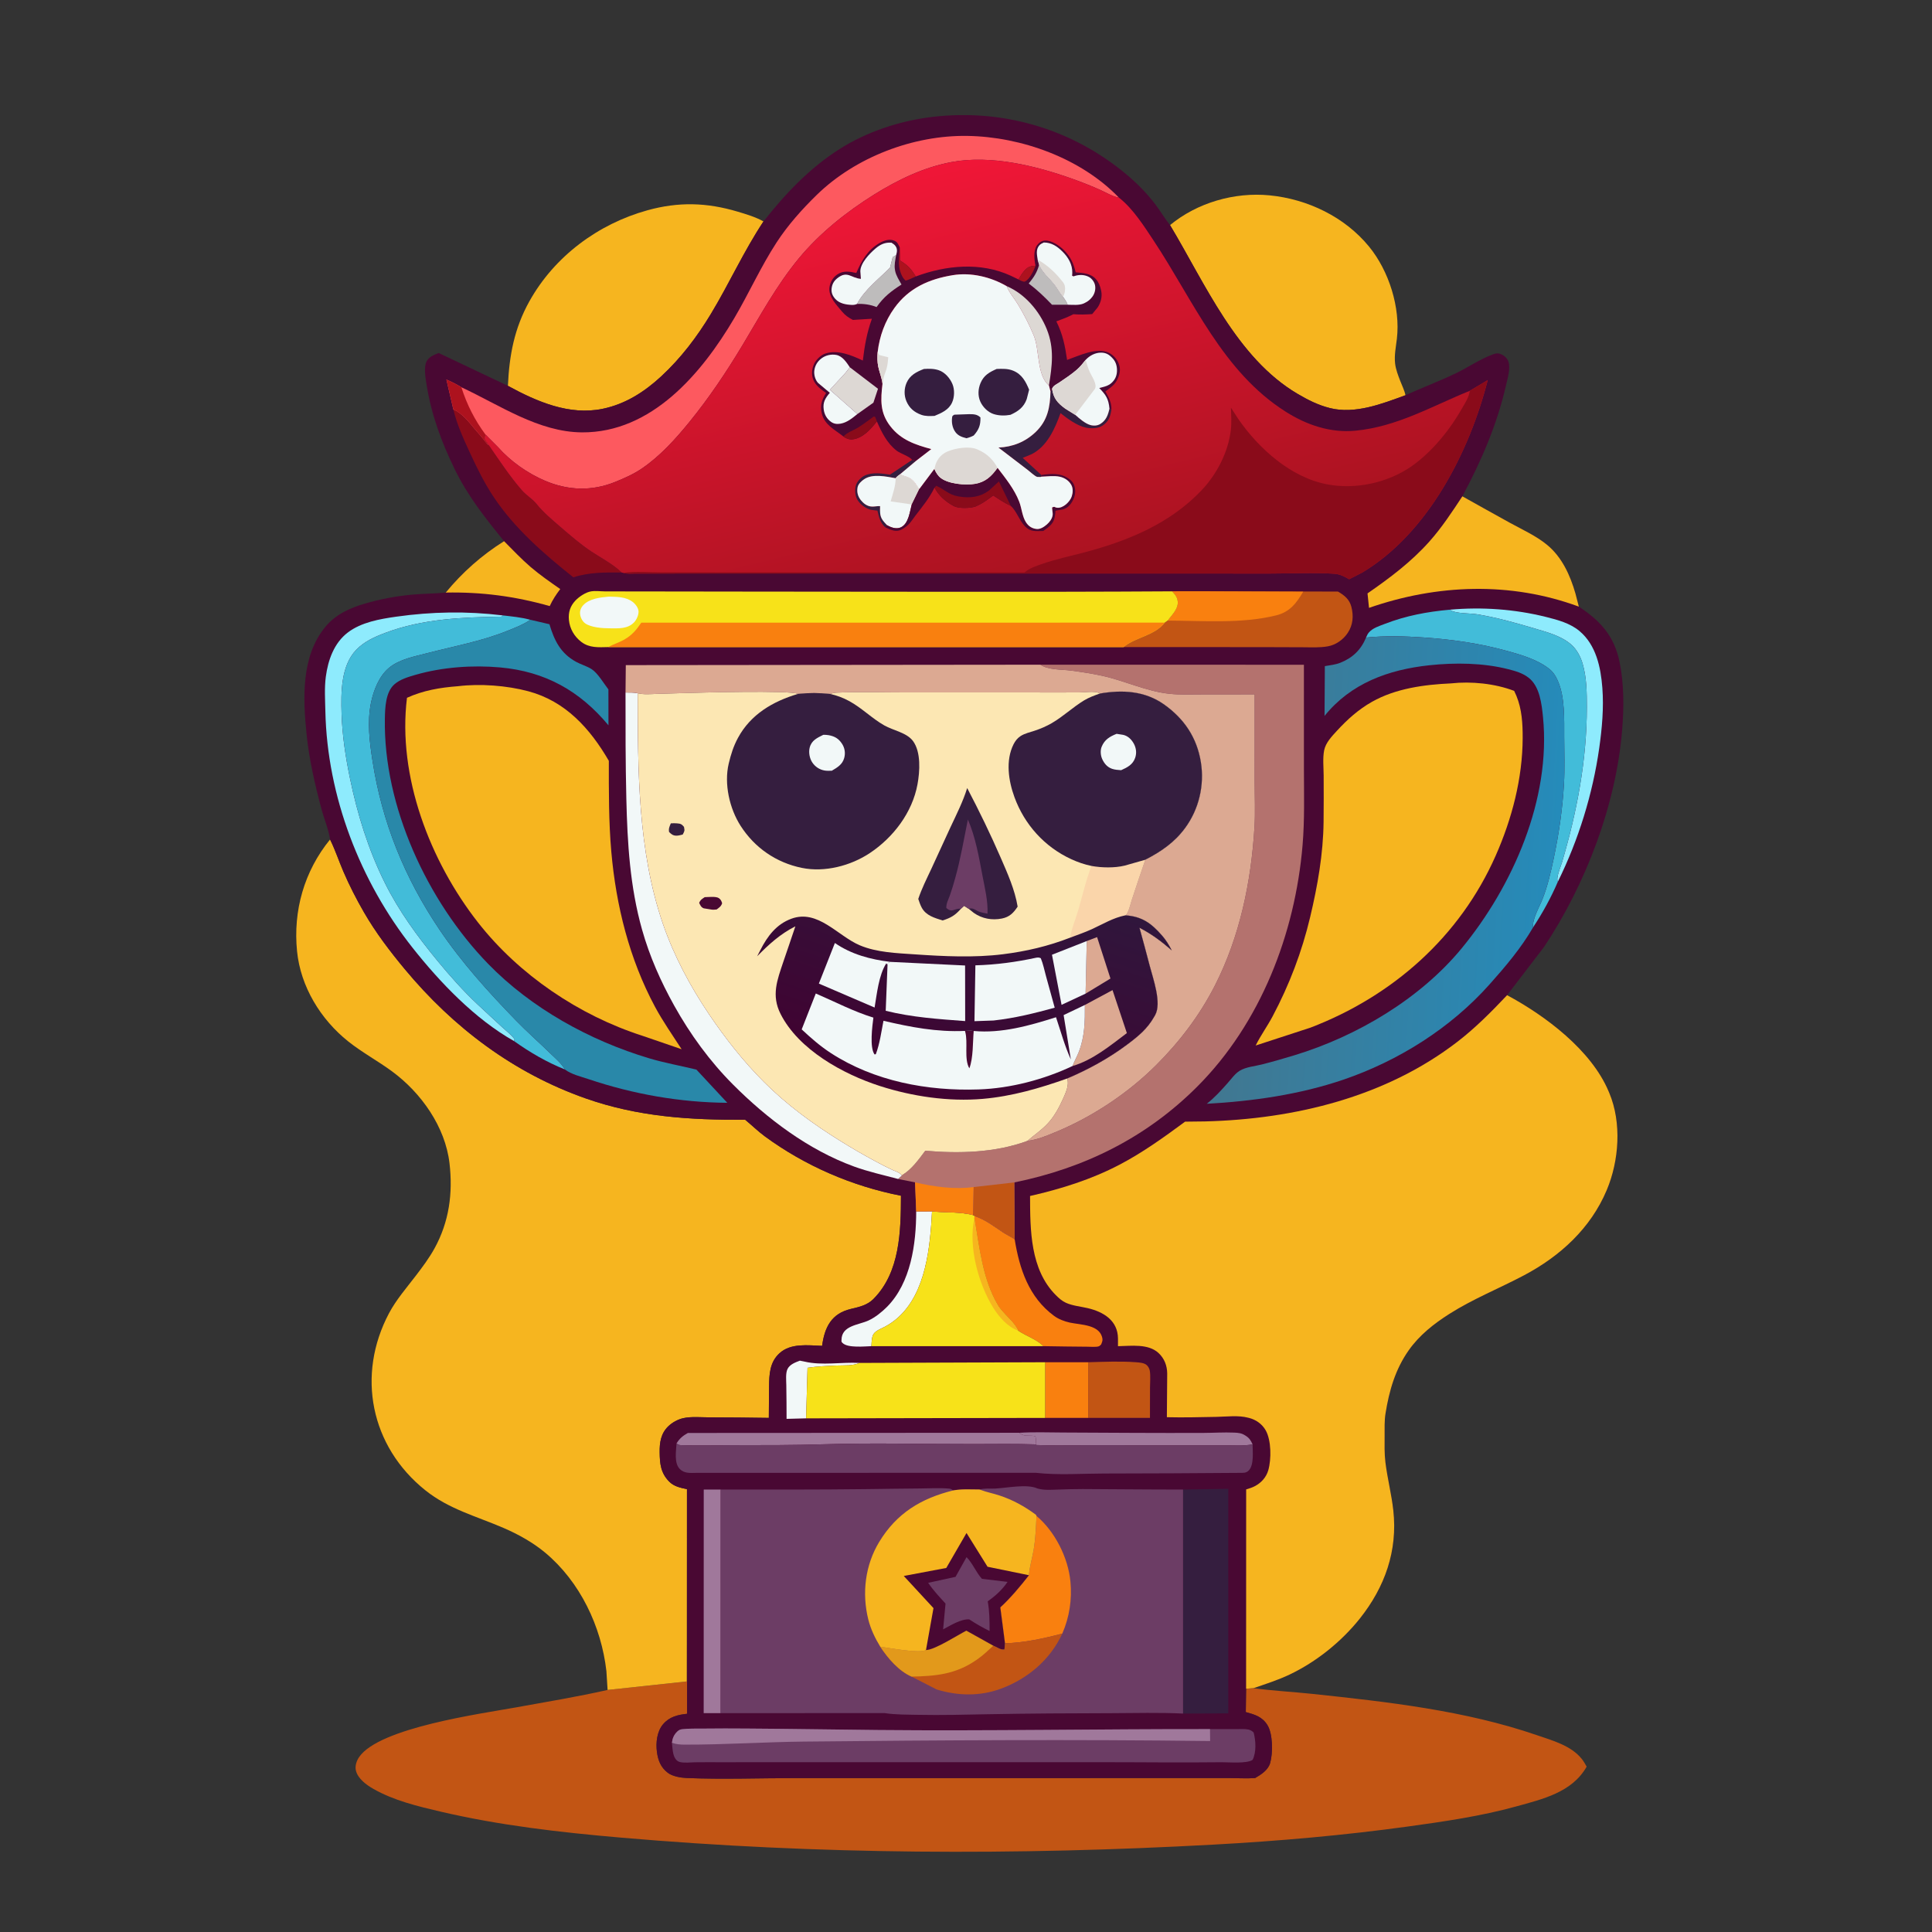 <svg width="1024" height="1024" viewBox="0 0 1024 1024" fill="none" xmlns="http://www.w3.org/2000/svg">
<rect x="0" y="0" width="1024" height="1024" fill="#333333" stroke="none"/>
<path d="M620.141 119.309C634.54 107.425 654.276 101.723 672.878 103.536C692.993 105.496 712.732 114.938 725.638 130.717C736.157 143.579 742.318 162.98 740.375 179.551C739.863 183.924 738.938 188.224 739.43 192.659C739.782 195.823 741.063 199.057 742.203 202.018C743.134 204.436 744.418 206.951 744.928 209.484C732.51 214.01 718.207 219.659 704.86 216.285C698.622 214.708 693.264 211.999 687.75 208.754C655.478 189.759 638.743 150.256 620.141 119.309Z" fill="#F6B51F"/>
<path d="M269.203 204.486C269.926 188.279 272.602 174.036 280.561 159.739C293.842 135.884 317 118.699 343.16 111.453C359.667 106.88 374.609 107.299 390.948 112.172C395.525 113.537 400.492 115.003 404.66 117.373C394.209 133.116 386.548 150.226 376.815 166.333C369.444 178.529 360.875 189.857 350.385 199.541C341.49 207.753 331.403 214.204 319.381 216.682C301.692 220.328 284.52 212.845 269.281 204.542L269.203 204.486Z" fill="#F6B51F"/>
<path d="M364.094 815.475L364.175 908.349C359.209 908.877 354.83 909.893 351.423 913.912C348.193 917.722 347.544 923.671 348.18 928.5C348.78 933.053 350.215 936.749 353.949 939.615C356.442 941.529 360.873 942.256 363.944 942.383C383.116 943.172 402.673 942.424 421.893 942.427C460.92 942.433 499.948 942.432 538.976 942.427C567.526 942.423 596.076 942.418 624.626 942.415C633.665 942.414 642.704 942.412 651.743 942.413C656.204 942.414 660.787 942.728 665.228 942.401C668.426 940.558 672.126 938.187 673.208 934.426C674.69 929.271 674.67 919.148 671.834 914.454C669.062 909.867 665.073 908.772 660.299 907.437L660.458 895.049L664.395 894.773C674.699 896.177 685.156 896.691 695.506 897.789C735.363 902.015 776.428 906.574 814.506 919.65C822.765 922.486 832.692 925.144 838.391 932.286C839.387 933.534 840.177 934.972 840.962 936.357C833.258 949.997 817.65 953.569 803.51 957.475C785.017 962.583 765.488 965.438 746.5 968.054C712.207 972.779 677.891 975.784 643.335 977.678C538.354 983.43 433.684 983.036 328.889 973.959C296.935 971.191 264.878 967.523 233.606 960.22C221.521 957.398 208.654 954.317 197.798 948.086C194.149 945.992 189.767 942.803 188.657 938.516C188.032 936.1 188.961 933.311 190.317 931.317C200.968 915.659 255.221 908.266 273.561 904.942C289.728 902.011 306.007 899.326 322.033 895.705L363.973 891.203L364.094 815.475Z" fill="#C25514"/>
<path d="M174.934 444.943L175.174 445.428C177.756 450.742 179.659 456.487 181.998 461.931C185.176 469.329 188.945 476.673 192.975 483.641C199.156 494.332 206.627 504.146 214.503 513.631C240.278 544.668 272.317 568.807 310.575 582.231C338.316 591.965 365.778 593.66 394.95 593.489C398.433 596.35 401.749 599.623 405.367 602.28C426.636 617.902 451.651 628.711 477.531 633.763C477.455 652.5 477.106 674.267 462.917 688.511C459.631 691.81 455.361 692.728 451.01 693.752C440.608 696.198 437.043 703.529 435.735 713.33C428.214 713.061 419.093 711.752 413.086 717.296C407.956 722.029 407.706 728.41 407.614 734.897L407.495 751.514C397.062 751.373 386.628 751.231 376.195 751.232C371.756 751.233 366.312 750.688 362.035 751.678C359.203 752.334 356.268 753.97 354.186 755.981C350.278 759.754 349.557 764.59 349.63 769.778C349.716 775.846 350.193 780.739 354.689 785.291C357.247 787.88 360.678 788.558 364.103 789.3L364.094 815.475L363.973 891.203L322.033 895.705L321.408 885.743C318.71 862.029 307.439 838.357 288.95 822.94C282.414 817.49 274.613 813.175 266.815 809.813C252.439 803.614 238.009 799.92 225.495 789.929C196.352 766.662 188.817 728.77 206.202 696.014C209.997 688.862 215.522 682.535 220.416 676.124C223.955 671.49 227.498 666.775 230.312 661.653C238.07 647.534 240.093 632.458 238.246 616.551C236.002 597.216 223.249 579.23 207.814 567.864C200.229 562.278 191.871 557.804 184.497 551.917C169.911 540.27 159.315 522.905 157.445 504.199C155.298 482.72 161.192 461.811 174.934 444.943Z" fill="#F6B51F"/>
<path d="M404.66 117.373C416.222 102.694 429.049 89.142 444.907 79.04C459.502 69.743 477.308 63.914 494.471 61.928C530.671 57.738 566.073 67.704 594.58 90.432C601.11 95.638 607.328 101.664 612.366 108.333C615.072 111.916 617.329 115.803 620.141 119.309C638.743 150.256 655.478 189.759 687.75 208.754C693.264 211.999 698.622 214.708 704.86 216.285C718.207 219.659 732.51 214.01 744.928 209.484C753.744 205.464 762.832 202.077 771.564 197.879C778.227 194.677 784.512 190.28 791.466 187.762C792.851 187.261 793.901 187.075 795.32 187.626C797.181 188.349 798.887 189.823 799.528 191.75C800.703 195.287 798.971 200.904 798.149 204.5C793.439 225.108 785.193 244.08 775.289 262.684L775.083 263.058C783.586 267.761 792.017 272.59 800.549 277.238C807.046 280.778 814.186 284.034 819.923 288.728C827.866 295.228 832.214 304.85 835.002 314.5L836.817 321.526C848.252 329.034 855.592 337.126 858.404 350.868C860.78 362.48 860.737 374.724 859.806 386.484C856.647 426.391 840.511 468.69 818.352 501.936L798.791 527.466C819.169 538.396 843.457 556.636 852.621 578.5L852.974 579.327C859.595 595.134 858.159 615.196 851.611 630.768C843.074 651.07 826.906 665.827 807.688 675.988C794.629 682.893 780.742 688.432 768.25 696.368C760.015 701.599 752.338 707.617 746.669 715.663C739.515 725.818 736.294 737.105 734.346 749.224C733.727 753.08 733.894 757.195 733.878 761.099C733.86 765.751 733.73 770.433 734.301 775.057C735.354 783.59 737.535 791.977 738.481 800.5C740.861 821.928 734.043 841.166 720.728 857.884C710.94 870.173 697.645 880.833 683.487 887.568C677.342 890.491 670.815 892.55 664.395 894.773L660.458 895.049L660.299 907.437C665.073 908.772 669.062 909.867 671.834 914.454C674.67 919.148 674.69 929.271 673.208 934.426C672.126 938.187 668.426 940.558 665.228 942.401C660.787 942.728 656.204 942.414 651.743 942.413C642.704 942.412 633.665 942.414 624.626 942.415C596.076 942.418 567.526 942.423 538.976 942.427C499.948 942.432 460.92 942.433 421.893 942.427C402.673 942.424 383.116 943.172 363.944 942.383C360.873 942.256 356.442 941.529 353.949 939.615C350.215 936.749 348.78 933.053 348.18 928.5C347.544 923.671 348.193 917.722 351.423 913.912C354.83 909.893 359.209 908.877 364.175 908.349L364.094 815.475L364.103 789.3C360.678 788.558 357.247 787.88 354.689 785.291C350.193 780.739 349.716 775.846 349.63 769.778C349.557 764.59 350.278 759.754 354.186 755.981C356.268 753.97 359.203 752.334 362.035 751.678C366.312 750.688 371.756 751.233 376.195 751.232C386.628 751.231 397.062 751.373 407.495 751.514L407.614 734.897C407.706 728.41 407.956 722.029 413.086 717.296C419.093 711.752 428.214 713.061 435.735 713.33C437.043 703.529 440.608 696.198 451.01 693.752C455.361 692.728 459.631 691.81 462.917 688.511C477.106 674.267 477.455 652.5 477.531 633.763C451.651 628.711 426.636 617.902 405.367 602.28C401.749 599.623 398.433 596.35 394.95 593.489C365.778 593.66 338.316 591.965 310.575 582.231C272.317 568.807 240.278 544.668 214.503 513.631C206.627 504.146 199.156 494.332 192.975 483.641C188.945 476.673 185.176 469.329 181.998 461.931C179.659 456.487 177.756 450.742 175.174 445.428L174.934 444.943C174.231 439.753 171.8 434.08 170.429 428.951C166.944 415.919 163.86 402.615 162.495 389.176C160.568 370.207 159.522 347.808 172.475 332.211C177.95 325.618 185.362 322.269 193.434 319.906C201.329 317.595 209.549 316.033 217.735 315.237C223.885 314.639 230.081 314.668 236.242 314.079C245.052 303.379 255.402 294.194 267.165 286.839C257.161 274.539 247.918 262.914 240.929 248.536C233.908 234.093 228.607 219.755 226.083 203.822C225.559 200.515 224.605 195.149 225.891 192C227.055 189.151 229.888 188.18 232.504 187.092L269.203 204.486L269.281 204.542C284.52 212.845 301.692 220.328 319.381 216.682C331.403 214.204 341.49 207.753 350.385 199.541C360.875 189.857 369.444 178.529 376.815 166.333C386.548 150.226 394.209 133.116 404.66 117.373Z" fill="#490833"/>
<path d="M423.954 721.18L426.45 721.68C435.778 723.884 446.014 721.837 455.553 722.381C451.93 723.993 447.65 723.605 443.75 723.756C438.515 723.958 433.187 724.182 428.006 724.965L427.256 751.752L416.899 752.025C416.908 746.061 416.839 740.107 416.758 734.144C416.725 731.695 416.318 727.782 417.4 725.598C418.616 723.143 421.568 722.082 423.954 721.18Z" fill="#F2F8F8"/>
<path d="M553.995 722.009H576.968L576.958 751.498L553.985 751.52L553.995 722.009Z" fill="#F9800F"/>
<path d="M485.605 642.08L493.997 642.033C492.992 660.78 490.892 685.035 475.855 698.438C473.835 700.238 471.512 701.855 469.127 703.129C467.239 704.137 464.272 705.179 463.056 707C462.055 708.499 462.024 710.865 461.911 712.606L461.867 713.494C458.278 713.584 449.436 714.571 446.616 711.852C445.85 711.112 446.004 711.131 446.017 710.141C446.116 702.536 455.006 702.314 460.25 699.925C463.775 698.319 467.41 695.409 470.134 692.659C482.815 679.859 485.581 659.227 485.605 642.08Z" fill="#F2F8F8"/>
<path d="M540.246 759.407C547.929 758.945 555.698 759.227 563.397 759.265C575.923 759.327 588.448 759.396 600.973 759.451C613.166 759.504 625.357 759.517 637.55 759.478C643.07 759.46 648.688 759.079 654.194 759.318C656.321 759.41 658.037 759.568 659.875 760.75L660.512 761.155C662.325 762.365 663.005 763.609 663.887 765.528C659.336 766.463 654.147 766.027 649.5 766.036C640.907 766.053 632.313 766.04 623.72 766.038C607.571 766.033 591.422 766.022 575.274 766.006C566.665 765.998 557.925 766.264 549.329 765.896L549.205 765.555C549.002 764.499 549.163 762.039 548.755 761.25C548.734 761.208 547.908 761.063 547.75 761.044C544.694 760.689 542.653 761.548 540.246 759.407Z" fill="#A0789B"/>
<path d="M576.968 722.009C585.277 721.788 593.688 721.39 601.985 722.007C603.796 722.141 606.502 722.27 607.882 723.622C608.659 724.384 609.267 725.496 609.43 726.579C609.855 729.387 609.542 732.694 609.529 735.547C609.505 740.867 609.512 746.187 609.504 751.507L576.958 751.498L576.968 722.009Z" fill="#C25514"/>
<path d="M267.165 286.839C271.749 291.43 276.281 296.265 281.203 300.485C286.171 304.745 291.577 308.48 296.942 312.213C294.748 315.107 292.883 317.934 291.36 321.242C273.016 316.023 255.279 313.706 236.242 314.079C245.052 303.379 255.402 294.194 267.165 286.839Z" fill="#F6B51F"/>
<path d="M372.998 789.497L382.002 789.493L381.982 908.003L372.966 908.013L372.998 789.497Z" fill="#A0789B"/>
<path d="M364.587 759.502L540.246 759.407C542.653 761.548 544.694 760.689 547.75 761.044C547.908 761.063 548.734 761.208 548.755 761.25C549.163 762.039 549.002 764.499 549.205 765.555C538.154 765.187 527.275 765.356 516.25 765.385C489.844 765.454 463.421 764.66 437 765.487C420.924 765.991 404.909 765.965 388.818 765.973C379.516 765.978 370.102 766.298 360.808 765.953C359.813 765.917 359.359 765.624 358.569 765.069C360.164 762.407 361.9 761.017 364.587 759.502Z" fill="#A0789B"/>
<path d="M768.406 323.152C785.441 321.616 802.865 322.863 819.466 327.007C825.611 328.541 832.196 330.31 837.158 334.465C845.957 341.833 848.443 353.653 849.28 364.57C850.093 375.162 849.112 386.018 847.622 396.507C844.165 420.849 836.62 445.256 825.711 467.292C824.565 465.372 827.183 459.438 827.849 457.204C835.798 430.528 841.07 402.716 841.06 374.832C841.057 367.146 840.999 359.159 838.813 351.721C837.695 347.917 835.614 344 832.537 341.424C827.046 336.826 819.703 334.993 813 332.996C803.016 330.022 793.06 327.23 782.75 325.563C779.276 325.002 771.848 325.256 768.982 323.526L768.406 323.152Z" fill="#8EEBFD"/>
<path d="M240.284 217.014C245.057 219.031 248.758 223.949 252.017 227.848C253.787 229.966 255.742 232.031 257.355 234.262C257.931 235.058 258.39 235.505 259.168 236.084C264.632 244.026 270.292 252.579 276.618 259.857C278.932 262.52 282.27 264.453 284.351 267.066C287.921 271.548 292.661 275.5 296.988 279.229C302.288 283.798 307.579 288.415 313.414 292.298C318.659 295.788 324.992 299.021 329.481 303.432C320.636 303.397 312.407 303.241 303.888 305.995C288.344 293.612 272.882 280.212 261.75 263.563C256.827 256.2 252.858 248.152 249.142 240.128C245.673 232.635 242.209 225.076 240.284 217.014Z" fill="#8A0B1A"/>
<path d="M516.57 644.483C522.534 646.635 526.454 649.731 531.583 653.153C533.578 654.483 535.841 655.486 537.793 656.83C540.357 672.625 545.309 687.577 558.708 697.464C561.032 699.179 564.194 700.376 567 700.994C572.721 702.253 583.239 701.943 584.32 709.652C584.465 710.681 584 711.643 583.639 712.574C583.26 712.89 582.947 713.311 582.5 713.521C581.299 714.088 577.694 713.785 576.274 713.784C568.526 713.776 560.79 713.577 553.045 713.486C549.325 709.782 543.951 708.158 539.634 705.266C537.499 700.304 531.653 696.525 528.75 691.581C520.68 677.841 519.06 661.14 516.442 645.738L516.57 644.483Z" fill="#F9800F"/>
<path d="M272.463 551.794C251.817 540.193 233.207 520.728 218.608 502.258C190.843 467.134 173.407 421.975 172.451 376.984C172.325 371.06 171.899 364.531 172.693 358.653C173.882 349.837 177.028 340.806 184.364 335.224C191.497 329.797 201.359 328.074 210 326.854C228.864 324.192 247.418 323.856 266.349 326.158L266 326.833C245.129 327.167 224.19 327.946 204.403 335.352C198.685 337.492 193.093 339.946 188.799 344.422C180.621 352.947 180.711 367.156 181.043 378.258C181.385 389.692 183.172 401.31 185.485 412.5C189.444 431.646 195.185 450.205 203.893 467.766C211.372 482.848 221.161 496.222 231.816 509.18C238.436 517.232 245.433 525.129 253.042 532.273C257.454 536.416 261.928 540.523 266.381 544.623C268.539 546.61 271.06 548.436 272.75 550.847L272.463 551.794Z" fill="#8EEBFD"/>
<path d="M724.042 337.921C724.436 336.957 724.857 336.01 725.543 335.213C727.586 332.842 731.051 331.801 733.887 330.705C745.236 326.32 756.333 324.25 768.406 323.152L768.982 323.526C771.848 325.256 779.276 325.002 782.75 325.563C793.06 327.23 803.016 330.022 813 332.996C819.703 334.993 827.046 336.826 832.537 341.424C835.614 344 837.695 347.917 838.813 351.721C840.999 359.159 841.057 367.146 841.06 374.832C841.07 402.716 835.798 430.528 827.849 457.204C827.183 459.438 824.565 465.372 825.711 467.292C822 475.902 817.752 483.641 812.599 491.471C811.999 487.353 815.895 480.723 817.474 476.753C820.273 469.716 821.931 462.383 823.498 455C826.241 442.072 828.195 428.54 828.945 415.345C829.41 407.164 829.093 398.771 829.071 390.569C829.046 381.431 829.488 369.577 825.774 361.073L825.517 360.5C824.518 358.232 823.191 356.18 821.235 354.611C815.109 349.695 806.763 347.233 799.303 345.149C784.607 341.044 769.695 338.891 754.5 337.867C744.269 337.177 734.271 336.891 724.042 337.921Z" fill="#42BCD9"/>
<path d="M627.032 789.493L651.017 789.098L651.026 908.125L627.039 908.229L627.032 789.493Z" fill="#351E3F"/>
<path d="M637.802 313.398L709.13 313.537C712.579 315.516 715.274 317.684 716.286 321.719C717.488 326.508 717.123 331.212 714.363 335.408C712.003 338.995 708.057 341.808 703.805 342.57C699.52 343.337 695.091 343.085 690.753 343.066C684.212 343.038 677.67 342.998 671.129 342.999C645.925 343.002 620.718 342.936 595.516 342.977C602.046 337.6 611.976 337.012 617.358 330.012L618.894 328.922C620.861 326.322 624.103 323.205 624.25 319.769C624.372 316.929 623.086 315.403 621.266 313.414L637.802 313.398Z" fill="#C25514"/>
<path d="M621.266 313.414L637.802 313.398L690.729 313.596C687.072 319.772 683.612 324.388 676.34 326.175C658.051 330.67 637.637 329.001 618.894 328.922C620.861 326.322 624.103 323.205 624.25 319.769C624.372 316.929 623.086 315.403 621.266 313.414Z" fill="#F9800F"/>
<path d="M493.997 642.033C501.123 642.828 508.746 642.185 515.675 643.991L516.57 644.483L516.442 645.738C519.06 661.14 520.68 677.841 528.75 691.581C531.653 696.525 537.499 700.304 539.634 705.266C543.951 708.158 549.325 709.782 553.045 713.486L461.867 713.494L461.911 712.606C462.024 710.865 462.055 708.499 463.056 707C464.272 705.179 467.239 704.137 469.127 703.129C471.512 701.855 473.835 700.238 475.855 698.438C490.892 685.035 492.992 660.78 493.997 642.033Z" fill="#F7E219"/>
<path d="M516.442 645.738C519.06 661.14 520.68 677.841 528.75 691.581C531.653 696.525 537.499 700.304 539.634 705.266C534.049 703.295 529.524 698.079 526.463 693.165C518.558 680.472 513.101 660.528 516.442 645.738Z" fill="#F6B51F"/>
<path d="M775.083 263.058C783.586 267.761 792.017 272.59 800.549 277.238C807.046 280.778 814.186 284.034 819.923 288.728C827.866 295.228 832.214 304.85 835.002 314.5L836.817 321.526C800.665 308.172 761.739 309.612 725.61 322.184L724.813 314.517C736.656 306.308 747.922 297.877 757.563 287.064C764.168 279.656 769.633 271.325 775.083 263.058Z" fill="#F6B51F"/>
<path d="M331.537 367.057C333.701 367.08 335.889 366.996 338.018 367.424C338.092 408.291 337.929 450.635 351.388 489.735C357.211 506.652 365.86 522.847 375.846 537.645C384.469 550.423 394.07 562.623 404.978 573.532C417.05 585.605 430.769 595.618 445.231 604.624C451.251 608.373 457.415 611.969 463.661 615.326C466.794 617.011 469.926 618.67 473.171 620.13C474.549 620.751 476.878 621.469 477.779 622.712C477.879 622.851 477.937 623.016 478.015 623.168L476.071 624.891C468.224 622.788 460.358 621.086 452.706 618.301C428.473 609.479 406.631 592.977 388.558 574.875C376.24 562.537 365.8 548.192 357.325 532.969C350.184 520.142 344.293 506.891 340.305 492.736C333.872 469.905 332.528 446.803 331.969 423.25C331.524 404.51 331.521 385.804 331.537 367.057Z" fill="#F2F8F8"/>
<path d="M455.553 722.381L553.995 722.009L553.985 751.52L427.256 751.752L428.006 724.965C433.187 724.182 438.515 723.958 443.75 723.756C447.65 723.605 451.93 723.993 455.553 722.381Z" fill="#F7E219"/>
<path d="M266.349 326.158C271.266 326.735 276.309 327.179 281.093 328.498L280.695 328.77C277.168 331.129 272.715 332.835 268.764 334.423C255.174 339.887 240.816 342.473 226.683 346.13C219.915 347.881 211.753 349.347 206.25 353.912C200.885 358.363 197.952 365.948 196.599 372.649C194.559 382.755 195.877 393.145 197.436 403.224C202.498 435.922 214.416 465.193 232.865 492.615C244.611 510.073 258.927 525.89 273.558 540.953C279.343 546.909 285.585 552.39 291.529 558.18C294.198 560.78 297.589 563.578 299.409 566.833C289.851 563.028 280.815 557.759 272.463 551.794L272.75 550.847C271.06 548.436 268.539 546.61 266.381 544.623C261.928 540.523 257.454 536.416 253.042 532.273C245.433 525.129 238.436 517.232 231.816 509.18C221.161 496.222 211.372 482.848 203.893 467.766C195.185 450.205 189.444 431.646 185.485 412.5C183.172 401.31 181.385 389.692 181.043 378.258C180.711 367.156 180.621 352.947 188.799 344.422C193.093 339.946 198.685 337.492 204.403 335.352C224.19 327.946 245.129 327.167 266 326.833L266.349 326.158Z" fill="#42BCD9"/>
<path d="M358.569 765.069C359.359 765.624 359.813 765.917 360.808 765.953C370.102 766.298 379.516 765.978 388.818 765.973C404.909 765.965 420.924 765.991 437 765.487C463.421 764.66 489.844 765.454 516.25 765.385C527.275 765.356 538.154 765.187 549.205 765.555L549.329 765.896C557.925 766.264 566.665 765.998 575.274 766.006C591.422 766.022 607.571 766.033 623.72 766.038C632.313 766.04 640.907 766.053 649.5 766.036C654.147 766.027 659.336 766.463 663.887 765.528C663.94 769.4 664.706 776.356 661.928 779.318C660.493 780.848 659.002 780.632 657 780.648C633.119 780.847 609.206 780.961 585.322 780.992C573.426 781.007 560.773 781.952 548.971 780.614L369.25 780.645C365.901 780.669 362.691 781.131 360.193 778.473C357.231 775.322 358.353 769.002 358.569 765.069Z" fill="#6C3D65"/>
<path d="M356.14 923.692C356.42 921.358 357.187 919.49 358.906 917.819C359.697 917.05 360.396 916.669 361.5 916.532C365.169 916.079 369.094 916.246 372.79 916.191C380.453 916.077 388.115 916.123 395.778 916.167C418.949 916.302 442.109 916.726 465.275 916.945C523.949 917.5 582.652 916.395 641.332 916.475C645.891 916.461 650.45 916.454 655.009 916.479C657.081 916.491 659.617 916.257 661.63 916.685C662.746 916.922 663.635 917.468 664.453 918.25C665.605 922.651 665.966 928.573 663.922 932.75C660.856 934.894 651.129 933.971 647.297 934.018C625.751 934.277 604.214 933.98 582.668 933.994C533.759 934.024 484.852 934.002 435.942 934.001C417.523 934.001 399.104 933.997 380.685 934.012C376.526 934.015 372.361 933.98 368.203 934.044C365.757 934.082 363.034 934.465 360.626 933.972C359.493 933.74 358.706 933.193 358.026 932.25C356.485 930.111 356.402 926.235 356.14 923.692Z" fill="#6C3D65"/>
<path d="M356.14 923.692C356.42 921.358 357.187 919.49 358.906 917.819C359.697 917.05 360.396 916.669 361.5 916.532C365.169 916.079 369.094 916.246 372.79 916.191C380.453 916.077 388.115 916.123 395.778 916.167C418.949 916.302 442.109 916.726 465.275 916.945C523.949 917.5 582.652 916.395 641.332 916.475L641.391 922.786C569.729 921.897 497.914 922.336 426.25 923.075C405.173 923.293 384.108 924.746 363.017 924.689C360.559 924.683 358.466 924.562 356.14 923.692Z" fill="#A0789B"/>
<path d="M281.093 328.498L291.211 330.855C293.815 339.504 297.069 346.228 305.297 350.758C307.955 352.222 311.051 353.042 313.599 354.68C316.823 356.753 320.048 362.265 322.471 365.42L322.499 384.43C307.261 366.124 288.931 355.899 265.1 353.751C250.428 352.428 234.457 353.578 220.293 357.657C216.446 358.765 212.001 360.053 208.974 362.763C204.348 366.903 204.09 375.143 203.988 380.963C203.176 427.407 226.554 477.717 258.627 510.768C281.581 534.421 312.682 551.553 344.103 560.934C352.357 563.398 360.767 564.867 369.112 566.908L385.48 584.509C360.428 584.308 335.712 579.955 312 571.991C308.104 570.683 302.641 569.383 299.409 566.833C297.589 563.578 294.198 560.78 291.529 558.18C285.585 552.39 279.343 546.909 273.558 540.953C258.927 525.89 244.611 510.073 232.865 492.615C214.416 465.193 202.498 435.922 197.436 403.224C195.877 393.145 194.559 382.755 196.599 372.649C197.952 365.948 200.885 358.363 206.25 353.912C211.753 349.347 219.915 347.881 226.683 346.13C240.816 342.473 255.174 339.887 268.764 334.423C272.715 332.835 277.168 331.129 280.695 328.77L281.093 328.498Z" fill="#2988A9"/>
<path d="M244.529 205.249C264.828 214.673 285.359 229.02 308.463 229.165C345.394 229.395 371.931 197.911 389.151 168.695C396.957 155.453 403.271 141.284 411.671 128.402C417.632 119.261 425.146 110.853 432.955 103.25C453.506 83.24 484.148 71.586 512.75 72.035C541.34 72.485 572.941 83.846 593.049 104.744L592.494 104.634C589.105 103.896 586.354 102.095 583.231 100.7C578.39 98.538 573.454 96.581 568.461 94.801C548.896 87.829 525.147 82.018 504.377 85.89C489.728 88.621 476.074 95.18 463.5 103.008C448.795 112.164 434.427 123.571 423.383 136.956C411.538 151.31 402.982 167.235 393.448 183.096C384.951 197.232 375.799 210.875 365.384 223.675C358.042 232.698 349.789 241.827 340.096 248.391C335.764 251.325 330.968 253.438 326.142 255.399C313.672 260.468 301.053 260.018 288.74 254.75C279.577 250.83 270.557 244.479 263.954 237L257.336 230.354L256.965 232.75C257.767 233.839 258.518 234.893 259.168 236.084C258.39 235.505 257.931 235.058 257.355 234.262C255.742 232.031 253.787 229.966 252.017 227.848C248.758 223.949 245.057 219.031 240.284 217.014L236.608 201.174C239.371 202.382 241.968 203.643 244.529 205.249Z" fill="#FD595F"/>
<path d="M236.608 201.174C239.371 202.382 241.968 203.643 244.529 205.249C247.507 214.526 251.545 222.511 257.336 230.354L256.965 232.75C257.767 233.839 258.518 234.893 259.168 236.084C258.39 235.505 257.931 235.058 257.355 234.262C255.742 232.031 253.787 229.966 252.017 227.848C248.758 223.949 245.057 219.031 240.284 217.014L236.608 201.174Z" fill="#AD121E"/>
<path d="M724.042 337.921C734.271 336.891 744.269 337.177 754.5 337.867C769.695 338.891 784.607 341.044 799.303 345.149C806.763 347.233 815.109 349.695 821.235 354.611C823.191 356.18 824.518 358.232 825.517 360.5L825.774 361.073C829.488 369.577 829.046 381.431 829.071 390.569C829.093 398.771 829.41 407.164 828.945 415.345C828.195 428.54 826.241 442.072 823.498 455C821.931 462.383 820.273 469.716 817.474 476.753C815.895 480.723 811.999 487.353 812.599 491.471C806.258 502.479 797.807 512.42 789.36 521.888C768.819 544.915 741.255 562.253 712.158 572.197C688.879 580.152 664.055 583.671 639.582 585.033C643.741 581.823 647.217 577.942 650.689 574.028C652.564 571.914 654.617 569.019 657.036 567.538C660.419 565.467 665.091 565.131 668.9 564.162C674.695 562.688 680.446 561.023 686.166 559.283C719.137 549.252 752.696 529.4 774.75 502.59C801.884 469.604 822.107 423.507 817.826 380.109C817.147 373.228 816.115 363.765 810.195 359.207C806.925 356.689 803.28 355.682 799.379 354.688C786.055 351.293 771.106 351.144 757.5 352.61C735.882 354.938 716.003 362.128 702.034 379.456L702.191 353.061C704.87 352.611 707.799 352.293 710.333 351.298C716.929 348.707 721.37 344.383 724.042 337.921Z" fill="url(#paint0_linear_1_14426)"/>
<path d="M322.309 342.978C317.245 343.082 312.402 343.488 308.131 340.242C304.414 337.415 301.971 333.243 301.537 328.551C301.17 324.576 302.184 321.312 304.915 318.379C306.895 316.251 310.501 313.854 313.354 313.425C315.742 313.066 318.338 313.435 320.75 313.455C326.171 313.501 331.595 313.472 337.016 313.474C357.843 313.48 378.669 313.558 399.495 313.557C473.413 313.554 547.35 313.881 621.266 313.414C623.086 315.403 624.372 316.929 624.25 319.769C624.103 323.205 620.861 326.322 618.894 328.922L617.358 330.012C611.976 337.012 602.046 337.6 595.516 342.977L322.309 342.978Z" fill="#F7E219"/>
<path d="M322.659 316.224C326.956 316.334 331.591 316.263 335.223 318.943C336.767 320.083 338.453 322.232 338.447 324.25C338.441 326.071 337.395 328.462 336.162 329.775C332.682 333.478 327.735 333.037 323.112 333.016C319.393 333.044 313.268 332.568 310.212 330.435C308.691 329.374 307.661 327.335 307.461 325.51C307.261 323.689 307.907 322.083 309.134 320.75C312.359 317.249 318.167 316.642 322.659 316.224Z" fill="#F2F8F8"/>
<path d="M339.904 330.023L617.358 330.012C611.976 337.012 602.046 337.6 595.516 342.977L322.309 342.978C325.072 341.462 328.079 340.586 330.807 339.037C334.945 336.688 337.304 333.861 339.904 330.023Z" fill="#F9800F"/>
<path d="M551.419 352.306L691.098 352.329C691.08 370.78 691.076 389.231 691.107 407.682C691.13 421.086 691.514 434.634 690.385 448C686.422 494.922 668.159 542.296 634.546 575.94C607.595 602.916 574.811 619.152 537.595 626.714L537.793 656.83C535.841 655.486 533.578 654.483 531.583 653.153C526.454 649.731 522.534 646.635 516.57 644.483L515.675 643.991C508.746 642.185 501.123 642.828 493.997 642.033L485.605 642.08L485.01 626.688L476.071 624.891L478.015 623.168L478.149 622.852C483.338 619.688 486.82 614.68 490.423 609.906C508.21 611.477 527.575 610.99 544.525 604.694C550.167 604.021 555.173 601.822 560.346 599.654C579.415 591.664 598.087 579.192 612.739 564.579C625.272 552.08 635.951 538.007 643.991 522.203C657.153 496.333 663.142 467.272 664.888 438.463C665.369 430.519 664.989 422.31 664.994 414.333C665.005 398.887 665.004 383.442 664.999 367.996C655.656 368.066 646.312 368.062 636.969 368.05C631.328 368.043 625.529 368.321 619.919 367.729C607.418 366.409 596.184 360.786 583.945 358.134C578.561 356.967 573.045 356.134 567.583 355.417C562.589 354.761 555.646 355.169 551.419 352.306Z" fill="#B4726E"/>
<path d="M485.01 626.688C494.9 628.994 505.928 630.551 516.049 629.165L515.675 643.991C508.746 642.185 501.123 642.828 493.997 642.033L485.605 642.08L485.01 626.688Z" fill="#F9800F"/>
<path d="M516.049 629.165L537.595 626.714L537.793 656.83C535.841 655.486 533.578 654.483 531.583 653.153C526.454 649.731 522.534 646.635 516.57 644.483L515.675 643.991L516.049 629.165Z" fill="#C25514"/>
<path d="M331.684 352.527L551.419 352.306C555.646 355.169 562.589 354.761 567.583 355.417C573.045 356.134 578.561 356.967 583.945 358.134C596.184 360.786 607.418 366.409 619.919 367.729C625.529 368.321 631.328 368.043 636.969 368.05C646.312 368.062 655.656 368.066 664.999 367.996C665.004 383.442 665.005 398.887 664.994 414.333C664.989 422.31 665.369 430.519 664.888 438.463C663.142 467.272 657.153 496.333 643.991 522.203C635.951 538.007 625.272 552.08 612.739 564.579C598.087 579.192 579.415 591.664 560.346 599.654C555.173 601.822 550.167 604.021 544.525 604.694C548.108 601.649 551.891 599.091 555.155 595.652C558.705 591.912 561.355 587.005 563.454 582.333C564.835 579.259 566.853 574.957 565.608 571.635C576.661 566.964 587.747 560.907 597.348 553.709C603.263 549.275 608.078 545.397 611.75 538.894L612.262 538.01C615.819 531.594 611.173 518.794 609.426 512.054C607.667 505.27 605.833 498.515 603.971 491.759C610.443 495.096 615.623 499.004 621.079 503.743C619.577 500.815 618.027 498.259 615.852 495.779C610.159 489.29 605.278 485.735 596.474 485.14C598.066 483.976 599.139 478.943 599.774 477.012C602.112 469.893 604.504 462.793 606.951 455.711C615.289 451.471 622.488 446.533 628.114 438.905C635.464 428.939 638.45 416.217 636.499 404C634.414 390.952 627.644 380.892 616.891 373.306C606.757 366.157 594.799 365.512 582.931 367.6L582.414 367.255C580.248 366.214 574.58 366.967 572.059 366.993C563.86 367.079 555.653 367.009 547.453 367.008C524.866 367.007 502.279 367.004 479.692 367.007C467.672 367.009 455.478 366.599 443.474 367.105C442.252 367.157 441.127 367.426 439.967 367.807C434.185 367.181 428.74 367.17 422.953 367.779C418.791 365.723 369.754 367.124 360.937 367.388C356.582 367.518 352.225 367.62 347.871 367.776C344.557 367.895 341.271 368.229 338.018 367.424C335.889 366.996 333.701 367.08 331.537 367.057L331.684 352.527Z" fill="#DCA992"/>
<path d="M242.713 363.705C254.447 362.265 268.555 363.325 279.954 366.363C299.745 371.638 312.717 386.108 322.695 403.251C322.692 419.32 322.601 435.466 324.012 451.486C326.525 480.019 333.583 508.329 347.186 533.657C351.352 541.416 356.497 548.715 361.267 556.116L340.415 548.959C306.906 538.172 275.105 516.704 253.355 488.924C227.906 456.419 210.571 411.471 215.704 369.848C224.386 365.913 233.253 364.42 242.713 363.705Z" fill="#F6B51F"/>
<path d="M768.963 362.217C779.822 361.015 792.353 362.284 802.539 366.18L803.75 368.864C806.65 375.951 807.073 383.552 807.049 391.122C806.98 412.572 801.386 433.956 792.754 453.501C773.754 496.522 738.185 527.929 694.623 544.652L665.532 554.14C668.174 548.795 671.722 543.933 674.518 538.662C683.4 521.911 690.027 504.534 694.411 486.073C698.362 469.432 701.332 452.692 701.523 435.545C701.613 427.382 701.61 419.22 701.564 411.056C701.54 406.817 701.008 401.809 701.829 397.684C702.629 393.67 705.861 390.312 708.543 387.391C714.113 381.326 720.018 376.013 727.234 371.943C739.716 364.903 754.86 362.847 768.963 362.217Z" fill="#F6B51F"/>
<path d="M519.244 789.481C521.873 788.688 524.839 789.115 527.569 788.967C533.659 788.639 544.449 786.406 549.858 788.923C553.17 789.887 556.657 789.634 560.064 789.527C564.635 789.384 569.206 789.21 573.779 789.228C591.532 789.294 609.276 789.516 627.032 789.493L627.039 908.229C614.509 907.596 601.781 907.989 589.227 908.017C567.304 908.064 545.327 908.167 523.409 908.582C511.117 908.815 498.856 909.151 486.56 908.892C480.694 908.769 474.64 908.866 468.841 907.973L381.982 908.003L382.002 789.493C407.639 789.495 433.28 789.579 458.916 789.266C468.461 789.149 478.005 788.987 487.551 788.922C492.635 788.888 498.107 788.519 503.16 789.013C504.01 789.097 504.539 789.432 505.185 789.955C509.725 789.127 514.636 789.476 519.244 789.481Z" fill="#6C3D65"/>
<path d="M549.356 803.477C559.131 811.663 566.133 825.551 567.351 838.25C568.257 847.698 566.833 857.132 563.032 865.834C553.623 868.314 542.396 870.815 532.662 870.944L530.191 851.96C535.716 846.88 540.74 840.811 545.372 834.909C545.659 830.324 547.197 825.575 547.937 820.99C548.876 815.183 549.088 809.342 549.356 803.477Z" fill="#F9800F"/>
<path d="M512.188 864.28L526.485 872.256C528.431 872.991 530.322 874.621 532.391 874.25L532.662 870.944C542.396 870.815 553.623 868.314 563.032 865.834C556.682 879.65 544.774 889.75 530.6 895.01C519.462 899.144 507.723 898.906 496.422 895.442L483.148 888.639C476.347 885.685 470.516 878.829 466.558 872.795C471.031 873.379 487.346 876.537 490.792 874.568C495.476 874.458 507.33 866.762 512.188 864.28Z" fill="#C25514"/>
<path d="M512.188 864.28L526.485 872.256C523.747 874.75 521.059 877.378 518 879.473L517.322 879.944C506.437 887.433 495.952 888.365 483.148 888.639C476.347 885.685 470.516 878.829 466.558 872.795C471.031 873.379 487.346 876.537 490.792 874.568C495.476 874.458 507.33 866.762 512.188 864.28Z" fill="#E2991B"/>
<path d="M505.185 789.955C509.725 789.127 514.636 789.476 519.244 789.481L519.675 789.648C522.957 790.887 526.424 791.536 529.757 792.637C536.894 794.995 543.061 798.418 549.095 802.878L549.356 803.477C549.088 809.342 548.876 815.183 547.937 820.99C547.197 825.575 545.659 830.324 545.372 834.909C540.74 840.811 535.716 846.88 530.191 851.96L532.662 870.944L532.391 874.25C530.322 874.621 528.431 872.991 526.485 872.256L512.188 864.28C507.33 866.762 495.476 874.458 490.792 874.568C487.346 876.537 471.031 873.379 466.558 872.795C463.824 868.294 461.48 863.47 460.207 858.34C456.755 844.43 458.543 829.52 466.032 817.196C475.286 801.971 488.244 794.171 505.185 789.955Z" fill="#F6B51F"/>
<path d="M512.273 812.519L523.419 830.407L545.372 834.909C540.74 840.811 535.716 846.88 530.191 851.96L532.662 870.944L532.391 874.25C530.322 874.621 528.431 872.991 526.485 872.256L512.188 864.28C507.33 866.762 495.476 874.458 490.792 874.568L494.761 852.339L479.021 835.298L501.548 831.046L512.273 812.519Z" fill="#490833"/>
<path d="M512.29 825.313C515.583 828.615 517.244 833.279 520.451 836.814L534.024 838.429C531.188 842.631 527.631 845.821 523.514 848.733C524.48 854.038 524.504 859.1 524.506 864.468C520.702 862.613 517.255 860.631 513.72 858.3C509.219 858.053 503.783 861.539 499.867 863.6L501.15 849.921C497.913 846.37 494.635 842.934 491.957 838.927L506.45 835.764L512.29 825.313Z" fill="#6C3D65"/>
<path d="M628.125 594.501L638.684 594.376C686.064 593.172 734.407 581.505 772.542 552.095C782.106 544.72 790.509 536.222 798.791 527.466C819.169 538.396 843.457 556.636 852.621 578.5L852.974 579.327C859.595 595.134 858.159 615.196 851.611 630.768C843.074 651.07 826.906 665.827 807.688 675.988C794.629 682.893 780.742 688.432 768.25 696.368C760.015 701.599 752.338 707.617 746.669 715.663C739.515 725.818 736.294 737.105 734.346 749.224C733.727 753.08 733.894 757.195 733.878 761.099C733.86 765.751 733.73 770.433 734.301 775.057C735.354 783.59 737.535 791.977 738.481 800.5C740.861 821.928 734.043 841.166 720.728 857.884C710.94 870.173 697.645 880.833 683.487 887.568C677.342 890.491 670.815 892.55 664.395 894.773L660.458 895.049L660.494 789.409C662.141 788.928 663.757 788.433 665.273 787.61C668.612 785.799 671.158 782.929 672.219 779.25C673.887 773.465 673.849 763.32 670.809 758.05C668.922 754.778 665.793 752.525 662.16 751.57L661.5 751.406C656.379 750.044 650.107 750.864 644.782 750.968C636.014 751.139 627.234 751.363 618.466 751.147L618.644 728C618.601 723.826 617.157 720.024 614.064 717.141C608.597 712.045 599.447 713.389 592.549 713.509L592.553 709.38C592.45 699.919 584.917 695.304 576.5 693.341C572.733 692.463 568.541 692.109 565 690.521C562.913 689.585 561.266 688.094 559.666 686.499C545.981 672.858 546.019 651.869 545.948 633.9C562.443 630.138 578.402 625.155 593.434 617.282C605.685 610.865 617.017 602.69 628.125 594.501Z" fill="#F6B51F"/>
<path d="M582.931 367.6C594.799 365.512 606.757 366.157 616.891 373.306C627.644 380.892 634.414 390.952 636.499 404C638.45 416.217 635.464 428.939 628.114 438.905C622.488 446.533 615.289 451.471 606.951 455.711C604.504 462.793 602.112 469.893 599.774 477.012C599.139 478.943 598.066 483.976 596.474 485.14C605.278 485.735 610.159 489.29 615.852 495.779C618.027 498.259 619.577 500.815 621.079 503.743C615.623 499.004 610.443 495.096 603.971 491.759C605.833 498.515 607.667 505.27 609.426 512.054C611.173 518.794 615.819 531.594 612.262 538.01L611.75 538.894C608.078 545.397 603.263 549.275 597.348 553.709C587.747 560.907 576.661 566.964 565.608 571.635C566.853 574.957 564.835 579.259 563.454 582.333C561.355 587.005 558.705 591.912 555.155 595.652C551.891 599.091 548.108 601.649 544.525 604.694C527.575 610.99 508.21 611.477 490.423 609.906C486.82 614.68 483.338 619.688 478.149 622.852L478.015 623.168C477.937 623.016 477.879 622.851 477.779 622.712C476.878 621.469 474.549 620.751 473.171 620.13C469.926 618.67 466.794 617.011 463.661 615.326C457.415 611.969 451.251 608.373 445.231 604.624C430.769 595.618 417.05 585.605 404.978 573.532C394.07 562.623 384.469 550.423 375.846 537.645C365.86 522.847 357.211 506.652 351.388 489.735C337.929 450.635 338.092 408.291 338.018 367.424C341.271 368.229 344.557 367.895 347.871 367.776C352.225 367.62 356.582 367.518 360.937 367.388C369.754 367.124 418.791 365.723 422.953 367.779C428.74 367.17 434.185 367.181 439.967 367.807C441.127 367.426 442.252 367.157 443.474 367.105C455.478 366.599 467.672 367.009 479.692 367.007C502.279 367.004 524.866 367.007 547.453 367.008C555.653 367.009 563.86 367.079 572.059 366.993C574.58 366.967 580.248 366.214 582.414 367.255L582.931 367.6Z" fill="#FCE7B3"/>
<path d="M355.551 436.401C356.678 436.273 357.836 436.328 358.966 436.41C360.767 436.541 361.369 436.875 362.524 438.25C362.968 440.435 362.822 440.459 361.849 442.328C360.798 442.582 359.583 442.941 358.5 442.927C356.705 442.903 355.809 442.159 354.629 440.964C354.291 439.174 354.869 438.045 355.551 436.401Z" fill="#351E3F"/>
<path d="M373.509 475.512C375.363 475.49 379.496 474.981 381 476.023C382.045 476.747 382.404 477.579 382.745 478.75C382.185 480.428 381.183 481.041 379.826 482.042C378.639 482.184 377.736 482.246 376.559 482.004L373 481.432C371.573 480.867 371.159 479.791 370.56 478.5C371.301 476.829 372.035 476.542 373.509 475.512Z" fill="#490833"/>
<path d="M578.522 458.973C583.949 459.954 590.764 460.099 596.113 458.794L606.951 455.711C604.504 462.793 602.112 469.893 599.774 477.012C599.139 478.943 598.066 483.976 596.474 485.14C589.897 486.475 584.753 489.709 578.75 492.457C575.003 494.172 571.034 495.531 567.179 496.987C567.964 492.056 570.06 487.283 571.465 482.494C573.806 474.517 575.47 466.748 578.522 458.973Z" fill="#FAD5AA"/>
<path d="M512.628 417.681C518.994 429.795 524.971 442.119 530.427 454.671C534.052 463.012 537.882 471.521 539.373 480.536C537.191 483.849 535.051 486.035 531.033 486.839C525.807 487.886 520.507 486.937 516.131 483.848L513.476 481.716L511 480.111L509.375 481.613C506.256 485.101 504.063 486.468 499.586 487.861C495.284 486.477 490.812 485.31 488.51 481.023C487.741 479.59 487.23 477.983 486.701 476.45C488.514 471.015 491.103 465.883 493.532 460.704C496.996 453.318 500.305 445.86 503.764 438.471C506.953 431.659 510.401 424.882 512.628 417.681Z" fill="#351E3F"/>
<path d="M512.994 434.379C517.055 443.599 518.872 454.353 520.75 464.233C522.006 470.84 523.683 477.487 523.398 484.263C521.956 483.969 520.422 483.729 519.035 483.233C517.011 482.509 515.676 480.861 513.476 481.716L511 480.111L509.375 481.613L508.45 481.632C507.509 481.665 506.839 481.863 505.959 482.172C504.917 482.538 504.065 482.761 502.989 482.25C502.45 481.994 502.03 481.618 501.575 481.25C501.437 478.918 502.722 476.665 503.487 474.5C504.532 471.542 505.435 468.446 506.278 465.423C509.115 455.251 510.92 444.725 512.994 434.379Z" fill="#6C3D65"/>
<path d="M582.931 367.6C594.799 365.512 606.757 366.157 616.891 373.306C627.644 380.892 634.414 390.952 636.499 404C638.45 416.217 635.464 428.939 628.114 438.905C622.488 446.533 615.289 451.471 606.951 455.711L596.113 458.794C590.764 460.099 583.949 459.954 578.522 458.973C574.69 458.164 571.28 456.994 567.73 455.357C553.644 448.862 543 437.064 537.684 422.514C534.511 413.828 532.89 403.121 537.192 394.502C538.08 392.723 539.294 391.176 540.988 390.095C543.115 388.736 545.971 388.087 548.359 387.3C551.521 386.258 554.524 384.971 557.41 383.305C563.473 379.804 568.556 374.888 574.541 371.25C577.178 369.647 580.033 368.622 582.931 367.6Z" fill="#351E3F"/>
<path d="M591.814 388.946L595.25 389.472C597.8 390.026 599.679 391.867 600.917 394.097C602.206 396.418 602.542 399.087 601.677 401.623C600.435 405.265 597.52 406.747 594.221 408.216C592.61 408.092 590.937 408.014 589.4 407.479C586.858 406.596 585.232 404.65 584.158 402.241C583.332 400.388 583.108 397.729 583.893 395.812C585.461 391.978 588.195 390.391 591.814 388.946Z" fill="#F2F8F8"/>
<path d="M422.953 367.779C428.74 367.17 434.185 367.181 439.967 367.807C443.548 368.585 446.97 369.868 450.183 371.628C456.84 375.277 462.143 380.77 468.726 384.503C473.468 387.191 480.604 388.302 483.9 392.757C488.217 398.589 487.547 408.886 486.284 415.735C483.536 430.644 473.539 443.801 461.081 452.109C450.896 458.901 437.107 462.479 425 460C411.44 457.224 400.045 449.401 392.558 437.75C386.649 428.555 383.694 415.472 386.234 404.734C387.382 399.882 388.749 395.515 391.136 391.095C397.899 378.571 409.698 371.717 422.953 367.779Z" fill="#351E3F"/>
<path d="M436.354 389.474C437.367 389.458 438.281 389.478 439.28 389.67C442.444 390.277 444.49 391.455 446.285 394.204C447.767 396.472 448.169 399.133 447.448 401.75C446.485 405.242 443.784 406.785 440.886 408.495C439.639 408.537 438.353 408.601 437.116 408.4C434.409 407.96 432.073 406.425 430.542 404.141C429.088 401.971 428.505 398.788 429.149 396.25C430.128 392.394 433.128 391.091 436.354 389.474Z" fill="#F2F8F8"/>
<path d="M596.474 485.14C605.278 485.735 610.159 489.29 615.852 495.779C618.027 498.259 619.577 500.815 621.079 503.743C615.623 499.004 610.443 495.096 603.971 491.759C605.833 498.515 607.667 505.27 609.426 512.054C611.173 518.794 615.819 531.594 612.262 538.01L611.75 538.894C608.078 545.397 603.263 549.275 597.348 553.709C587.747 560.907 576.661 566.964 565.608 571.635C551.079 576.788 536.328 581.084 520.893 582.426C502.863 583.994 483.542 581.146 466.353 575.605C446.833 569.313 423.34 556.387 413.739 537.454C408.722 527.56 411.916 519.511 415.187 509.749C417.288 503.481 419.495 497.248 421.565 490.971C413.578 495.007 407.5 500.523 401.305 506.848L403.035 503.5C406.746 496.208 411.494 489.865 419.431 486.945C433.507 481.766 444.002 496.074 455.693 501.024C464.735 504.853 475.255 505.171 484.939 505.834C500.168 506.877 516.375 507.67 531.543 505.775C543.907 504.231 555.557 501.507 567.179 496.987C571.034 495.531 575.003 494.172 578.75 492.457C584.753 489.709 589.897 486.475 596.474 485.14Z" fill="url(#paint1_linear_1_14426)"/>
<path d="M576.001 498.772L581.476 496.683L588.567 518.647L575.388 526.643L576.001 498.772Z" fill="#DCA992"/>
<path d="M557.573 506.027L576.001 498.772L575.388 526.643L562.651 532.587L557.573 506.027Z" fill="#F2F8F8"/>
<path d="M575.001 532.646L589.664 524.774L597.263 547.556C588.463 554.185 579.204 561.888 568.47 565.007C569.424 562.407 570.843 559.979 571.84 557.397C574.975 549.273 575.053 541.218 575.001 532.646Z" fill="#DCA992"/>
<path d="M442.508 499.812C451.26 505.862 461.414 508.537 471.853 509.813L470.697 510.408L470.408 511.356L469.75 510.601C465.745 516.777 464.774 526.857 463.55 534.017L434.016 521.322L442.508 499.812Z" fill="#F2F8F8"/>
<path d="M549.24 507.599C550.354 507.467 550.574 507.404 551.639 507.877C552.893 510.893 553.53 514.208 554.398 517.356C555.937 522.934 557.505 528.505 559.016 534.091C548.09 537.102 537.928 539.629 526.62 540.888L516.485 541.247L516.974 511.646C527.918 511.343 538.55 509.921 549.24 507.599Z" fill="#F2F8F8"/>
<path d="M471.853 509.813L511.519 511.733L511.561 541.197C497.198 540.115 483.501 539.22 469.446 535.746L470.408 511.356L470.697 510.408L471.853 509.813Z" fill="#F2F8F8"/>
<path d="M432.383 526.572C442.593 530.962 452.249 536.072 462.917 539.358C462.349 543.822 460.822 555.183 463.528 558.874L464.199 558.75C466.326 553.087 467.096 546.953 468.257 541.038C482.741 544.415 496.515 547.087 511.444 546.403C513.001 546.352 514.536 546.225 516.083 546.439C530.824 547.825 545.834 543.573 559.708 539.152C562.251 546.733 564.269 554.237 567.576 561.543L563.744 538.018L575.001 532.646C575.053 541.218 574.975 549.273 571.84 557.397C570.843 559.979 569.424 562.407 568.47 565.007C553.226 572.201 535.595 576.844 518.704 577.424C491.608 578.355 463.447 573.113 440.385 558.16C434.762 554.514 429.798 550.156 424.916 545.598L432.383 526.572Z" fill="#F2F8F8"/>
<path d="M511.444 546.403C513.001 546.352 514.536 546.225 516.083 546.439C515.552 552.461 515.898 560.626 513.78 566.25C510.845 561.262 513.19 552.588 511.572 546.821L511.444 546.403Z" fill="#490833"/>
<path d="M257.336 230.354L263.954 237C270.557 244.479 279.577 250.83 288.74 254.75C301.053 260.018 313.672 260.468 326.142 255.399C330.968 253.438 335.764 251.325 340.096 248.391C349.789 241.827 358.042 232.698 365.384 223.675C375.799 210.875 384.951 197.232 393.448 183.096C402.982 167.235 411.538 151.31 423.383 136.956C434.427 123.571 448.795 112.164 463.5 103.008C476.074 95.18 489.728 88.621 504.377 85.89C525.147 82.018 548.896 87.829 568.461 94.801C573.454 96.581 578.39 98.538 583.231 100.7C586.354 102.095 589.105 103.896 592.494 104.634L593.049 104.744L593.411 105.024C600.601 110.773 606.401 119.906 611.434 127.5C632.563 159.387 647.932 197.049 681.543 218.271C692.621 225.266 705.162 229.552 718.41 228.278C740.596 226.145 758.863 215.294 779.011 207.14L788.515 201.468C778.827 239.632 756.734 282.709 721.96 303.499L715.063 307.017C712.581 305.586 710.178 304.295 707.25 304.101C696.111 303.364 684.579 303.999 673.391 303.995C650.708 303.986 628.026 303.981 605.343 303.982C535.994 303.987 466.655 303.958 397.271 303.972C381.628 303.975 365.984 303.988 350.341 303.995C345.9 303.997 341.458 303.993 337.017 303.994C334.878 303.994 332.366 304.284 330.315 303.625L329.481 303.432C324.992 299.021 318.659 295.788 313.414 292.298C307.579 288.415 302.288 283.798 296.988 279.229C292.661 275.5 287.921 271.548 284.351 267.066C282.27 264.453 278.932 262.52 276.618 259.857C270.292 252.579 264.632 244.026 259.168 236.084C258.518 234.893 257.767 233.839 256.965 232.75L257.336 230.354Z" fill="url(#paint2_linear_1_14426)"/>
<path d="M483.418 243.777L485.515 244.267L477.069 251.36C476.207 252.016 475.332 252.567 474.7 253.456C469.686 252.606 462.559 250.932 458 254.005C456.611 254.942 454.873 256.523 454.548 258.25C454.068 260.801 454.639 263.013 456.224 265.028C457.582 266.753 459.391 268.187 461.634 268.454C463.23 268.645 464.845 268.164 466.466 268.25L466.444 269.267C466.374 273.402 466.728 274.778 469.643 277.832L470.168 278.36L469.052 279.376C466.439 276.794 465.864 274.075 465.045 270.626L464.445 270.572L463.5 270.457C462.569 270.352 461.642 270.276 460.75 269.957C458.054 268.99 455.018 266.598 453.942 263.874C453.058 261.634 452.98 258.222 454.138 256.062C455.2 254.079 457.298 252.245 459.455 251.595L460 251.443C463.655 250.365 467.993 251.001 471.709 251.571L483.418 243.777Z" fill="#351E3F"/>
<path d="M556.781 207.419L557.612 206.057C558.399 211.224 560.539 213.61 564.664 216.622L569.887 219.869C572.008 221.749 575.079 224.463 577.831 225.256C579.602 225.766 581.636 225.694 583.218 224.692C586.336 222.715 587.266 220 588.039 216.568L589.086 216.915C588.515 220.712 587.803 223.23 584.48 225.513C582.043 227.187 578.4 227.207 575.602 226.659C571.058 225.77 565.65 221.834 562.091 218.966C559.166 227.216 554.88 236.886 546.467 240.867L542.052 242.677L551.918 251.754L552.003 252.637L551.573 252.81C551.516 252.817 549.837 252.802 549.75 252.779C548.54 252.454 545.924 250.002 544.847 249.179C539.631 245.19 534.428 241.184 529.197 237.214C536.744 236.909 543.501 234.192 548.963 228.933C555.269 222.862 556.573 215.843 556.781 207.419Z" fill="#351E3F"/>
<path d="M477.069 251.36L477.626 251.662C478.352 252.019 478.96 252.206 479.721 252.436C483.209 253.49 484.426 254.943 486.328 257.977C486.8 258.729 486.585 258.415 487.247 259.192L483.237 267.377C482.213 271.15 481.62 277.453 477.594 279.448C475.431 280.519 472.835 279.804 470.831 278.732L470.168 278.36L469.643 277.832C466.728 274.778 466.374 273.402 466.444 269.267L466.466 268.25C464.845 268.164 463.23 268.645 461.634 268.454C459.391 268.187 457.582 266.753 456.224 265.028C454.639 263.013 454.068 260.801 454.548 258.25C454.873 256.523 456.611 254.942 458 254.005C462.559 250.932 469.686 252.606 474.7 253.456C475.332 252.567 476.207 252.016 477.069 251.36Z" fill="#F2F8F8"/>
<path d="M477.069 251.36L477.626 251.662C478.352 252.019 478.96 252.206 479.721 252.436C483.209 253.49 484.426 254.943 486.328 257.977C486.8 258.729 486.585 258.415 487.247 259.192L483.237 267.377L472.066 265.741C473.149 261.86 474.757 257.509 474.7 253.456C475.332 252.567 476.207 252.016 477.069 251.36Z" fill="#DDD8D4"/>
<path d="M495.239 248.526C496.022 250.363 497.096 252.194 498.728 253.405C502.935 256.53 511.632 257.278 516.726 256.444C522.294 255.532 525.555 252.392 528.709 247.94C533.014 253.565 537.592 259.201 540.19 265.87C541.534 269.32 541.755 273.628 543.76 276.783C545.082 278.864 546.906 280.086 549.347 280.368C551.42 280.607 553.382 279.248 554.878 277.959C556.3 276.734 557.676 274.92 557.922 273C558.031 272.146 557.839 271.282 557.75 270.438L557.624 269C559.139 268.23 558.807 268.933 560.25 269.109C563.514 269.507 567.201 265.835 568.079 263C568.67 261.091 568.801 258.834 567.814 257.032C566.543 254.71 564.222 253.219 561.678 252.665C558.778 252.034 554.989 252.51 552.003 252.637L551.918 251.754C557.178 251.043 562.108 250.52 566.698 253.87C568.639 255.287 569.497 256.864 569.812 259.25C570.208 262.241 568.953 265.287 567.104 267.569C566.12 268.783 564.749 269.587 563.25 270.012C562.703 270.167 559.628 270.532 559.47 270.75C559.307 270.976 559.414 271.305 559.383 271.582C558.947 275.5 558.422 277.23 555.236 279.75L552.95 281.444C549.014 281.468 546.178 282.028 543.25 278.956C540.247 275.807 538.833 270.948 535.741 268.123C532.473 266.634 529.442 264.555 526.427 262.616C524.127 264.272 521.903 266.054 519.368 267.344L518.543 267.75L517.024 268.451C514.317 269.433 508.162 269.596 505.609 268.27L505 267.924C501.14 265.846 497.24 262.394 495.348 258.379C492.526 264.107 489.212 268.07 485.393 273.031C483.481 275.517 482.241 277.837 479.555 279.619L478.994 280.008C477.366 281.099 475.637 281.64 473.68 281.206C472.034 280.84 470.535 280.155 469.052 279.376L470.168 278.36L470.831 278.732C472.835 279.804 475.431 280.519 477.594 279.448C481.62 277.453 482.213 271.15 483.237 267.377L487.247 259.192L495.239 248.526Z" fill="#490833"/>
<path d="M529.44 255.166L535.741 268.123C532.473 266.634 529.442 264.555 526.427 262.616C524.127 264.272 521.903 266.054 519.368 267.344L518.543 267.75L517.024 268.451C514.317 269.433 508.162 269.596 505.609 268.27L505 267.924C501.14 265.846 497.24 262.394 495.348 258.379L496.25 257.49C500.648 259.39 502.851 262.274 508 263.107L508.749 263.233C514.303 264.089 519.567 263.447 524.179 259.994L529.44 255.166Z" fill="#8A0B1A"/>
<path d="M453.855 144.691C456.639 138.194 459.897 132.397 466.231 128.778C468.475 127.496 471.179 126.542 473.75 127.467C475.687 128.165 475.998 129.368 476.878 131.066L477.04 138.08C481.073 140.56 482.926 142.424 485.364 146.545C501.445 140.566 519.669 138.777 535.696 146.127L539.826 148.115C540.684 146.547 541.633 145.055 542.786 143.682C544.726 141.372 546.016 141.079 548.831 140.829C548.183 137.635 547.63 132.911 549.604 130.057C550.515 128.739 552.11 127.587 553.75 127.488C557.329 127.273 561.693 130.29 564.075 132.746C567.535 136.313 568.991 139.603 570.132 144.341C574.014 144.705 578.124 144.827 580.896 147.988C582.328 149.621 583.125 151.648 583.563 153.75L583.695 154.365C584.278 157.367 583.424 160.463 581.75 162.989L578.889 166.47C575.496 166.725 572.292 166.805 568.898 166.544C565.921 168.11 563.044 169.185 559.891 170.333C563.31 177.291 564.473 183.165 565.577 190.766C571.783 188.617 581.443 183.811 587.744 187.004C590.547 188.424 592.55 190.934 593.337 193.963C594.07 196.779 593.052 199.772 591.607 202.201C590.315 204.371 587.871 205.976 585.881 207.465C587.635 210.549 589.107 213.244 589.086 216.915L588.039 216.568C587.266 220 586.336 222.715 583.218 224.692C581.636 225.694 579.602 225.766 577.831 225.256C575.079 224.463 572.008 221.749 569.887 219.869L564.664 216.622C560.539 213.61 558.399 211.224 557.612 206.057L556.781 207.419L555.962 204.297C549.414 198.862 551.103 185.541 547.943 177.898C545.582 172.188 542.715 166.577 539.506 161.296C537.561 158.095 534.91 155.132 533.54 151.653C525.116 146.784 514.675 144.264 505 145.846C492.462 147.896 481.687 152.609 474.037 163.268C469.048 170.22 466.188 178.109 465.182 186.569C464.99 189.256 464.956 191.746 465.511 194.404C466.137 197.403 467.406 200.324 467.744 203.374C466.748 211.898 466.321 218.688 471.873 225.882C477.544 233.23 485.08 235.689 493.612 238.029L485.515 244.267L483.418 243.777C482.388 242.006 477.224 240.401 475.25 238.879C470.143 234.943 467.299 229.133 464.774 223.374C461.423 227.52 457.447 232.208 451.829 232.889C450.195 233.087 448.323 232.383 447.035 231.361C442.499 227.724 436.986 225.254 435.553 219.084C434.547 214.751 435.636 211.89 437.845 208.264C435.099 206.356 432.291 204.383 431.032 201.179C430.004 198.564 430.283 195.545 431.426 193.01C432.476 190.68 435.025 188.175 437.485 187.372C444.08 185.222 451.342 188.301 457.318 191.099C458.262 183.259 459.439 176.42 462.131 168.951L452.057 169.568C449.74 168.356 447.977 167.164 446.305 165.148C443.394 161.639 438.947 157.195 439.641 152.25C440.022 149.532 441.468 147.052 443.75 145.498C446.991 143.291 450.302 143.911 453.855 144.691Z" fill="#490833"/>
<path d="M539.826 148.115C540.684 146.547 541.633 145.055 542.786 143.682C544.726 141.372 546.016 141.079 548.831 140.829C548.002 143.319 545.692 148.167 543.162 149.243C542.426 149.556 540.486 148.473 539.826 148.115Z" fill="#AD121E"/>
<path d="M476.878 131.066L477.04 138.08C481.073 140.56 482.926 142.424 485.364 146.545C483.59 147.375 481.877 148.177 480.001 148.75C478.807 147.64 478.246 146.738 477.636 145.22L477.363 144.516C475.802 140.602 476.625 135.198 476.878 131.066Z" fill="#AD121E"/>
<path d="M447.035 231.361C448.932 229.199 452.548 228.044 455 226.492C457.788 224.727 460.451 222.675 463.133 220.75L463.895 221.01L464.774 223.374C461.423 227.52 457.447 232.208 451.829 232.889C450.195 233.087 448.323 232.383 447.035 231.361Z" fill="#8A0B1A"/>
<path d="M550.769 140.307C552.737 144.784 556.428 147.493 559.289 151.3C560.755 153.25 561.824 155.494 563.47 157.324C564.348 158.669 565.364 159.986 565.867 161.514L557.584 161.505C553.665 157.421 549.778 153.67 545.248 150.266C547.896 147.01 549.655 144.449 550.769 140.307Z" fill="#BEBCBC"/>
<path d="M471.746 141.816L473.165 136.25L474.965 135.251C474.538 137.79 473.887 140.438 474.352 143L474.455 143.601C474.964 146.152 476.571 148.539 477.813 150.802C472.303 154.33 468.409 157.35 464.607 162.748C461.318 161.441 457.783 160.922 454.241 161.106C458.177 153.565 465.863 147.816 471.746 141.816Z" fill="#BEBCBC"/>
<path d="M533.54 151.653C543.228 155.747 550.908 164.814 554.806 174.461C558.899 184.591 557.651 193.863 555.962 204.297C549.414 198.862 551.103 185.541 547.943 177.898C545.582 172.188 542.715 166.577 539.506 161.296C537.561 158.095 534.91 155.132 533.54 151.653Z" fill="#DDD8D4"/>
<path d="M450.428 194.663L465.353 206.057L462.919 213.435L454.437 219.454L439.872 206.607L448.151 197.586L450.428 194.663Z" fill="#DDD8D4"/>
<path d="M439.81 208.194L433.58 202.959C432.1 201.379 431.332 198.584 431.597 196.462C431.936 193.741 433.262 191.548 435.45 189.913C437.646 188.271 440.559 187.617 443.25 188.121C446.574 188.743 448.669 192.072 450.428 194.663L448.151 197.586L439.872 206.607L454.437 219.454C451.755 221.602 448.992 223.95 445.5 224.555C443.679 224.87 441.992 224.694 440.469 223.595C438.223 221.976 436.948 219.752 436.58 217C436.062 213.126 437.438 211.053 439.81 208.194Z" fill="#F2F8F8"/>
<path d="M454.241 161.106C453.315 161.496 452.605 161.655 451.61 161.619C448.464 161.506 444.955 160.913 442.75 158.473C441.316 156.886 440.535 155.185 440.755 153.01C440.98 150.779 441.894 149.028 443.623 147.605C449.084 143.106 451.079 147.43 456.285 147.792L455.995 143.75C456.048 139.417 460.89 134.398 463.985 131.75C466.589 129.523 469.072 128.372 472.5 128.627C473.316 129.155 474.102 129.622 474.664 130.445C475.754 132.043 475.449 133.546 474.965 135.251L473.165 136.25L471.746 141.816C465.863 147.816 458.177 153.565 454.241 161.106Z" fill="#F2F8F8"/>
<path d="M549.989 137.649C549.621 134.986 548.917 132.334 550.847 130.072C551.473 129.337 552.391 128.923 553.25 128.521C557.326 128.539 560.341 130.558 563.15 133.357C566.226 136.422 568.436 140.168 568.342 144.636L568.25 146.161C569.261 146.581 568.714 146.546 569.71 146.239C572.173 145.479 574.966 145.565 577.248 146.842C578.768 147.693 580.053 149.475 580.395 151.189C580.82 153.327 580.212 155.707 578.879 157.408C577.752 158.846 576.629 159.763 575 160.546L574.457 160.817C571.989 161.932 568.539 161.546 565.867 161.514C565.364 159.986 564.348 158.669 563.47 157.324C561.824 155.494 560.755 153.25 559.289 151.3C556.428 147.493 552.737 144.784 550.769 140.307L549.989 137.649Z" fill="#F2F8F8"/>
<path d="M549.989 137.649C555.093 140.417 559.355 144.467 562.958 149L563.321 149.452C564.513 150.973 564.637 152.32 564.446 154.191C564.332 155.315 563.926 156.303 563.47 157.324C561.824 155.494 560.755 153.25 559.289 151.3C556.428 147.493 552.737 144.784 550.769 140.307L549.989 137.649Z" fill="#DDD8D4"/>
<path d="M575.398 190.756C577.518 188.483 580.413 186.904 583.594 186.908C586.361 186.912 588.034 188.043 589.846 190.061C591.57 191.981 592.161 194.455 592.007 196.994C591.857 199.448 590.865 201.436 589.017 203.064C587.515 204.387 585.89 204.826 584 205.31L583.148 205.535L582.635 205.662C586.184 209.335 587.554 211.425 588.039 216.568C587.266 220 586.336 222.715 583.218 224.692C581.636 225.694 579.602 225.766 577.831 225.256C575.079 224.463 572.008 221.749 569.887 219.869L564.664 216.622C560.539 213.61 558.399 211.224 557.612 206.057C558.299 204.335 559.868 203.792 561.318 202.812C564.456 200.692 567.86 198.449 570.719 195.972C572.499 194.431 573.949 192.6 575.398 190.756Z" fill="#F2F8F8"/>
<path d="M575.398 190.756C576.004 192.807 576.606 194.868 577.447 196.838C578.489 199.277 581.707 203.577 580.334 206.091L569.887 219.869L564.664 216.622C560.539 213.61 558.399 211.224 557.612 206.057C558.299 204.335 559.868 203.792 561.318 202.812C564.456 200.692 567.86 198.449 570.719 195.972C572.499 194.431 573.949 192.6 575.398 190.756Z" fill="#DDD8D4"/>
<path d="M465.182 186.569C466.188 178.109 469.048 170.22 474.037 163.268C481.687 152.609 492.462 147.896 505 145.846C514.675 144.264 525.116 146.784 533.54 151.653C534.91 155.132 537.561 158.095 539.506 161.296C542.715 166.577 545.582 172.188 547.943 177.898C551.103 185.541 549.414 198.862 555.962 204.297L556.781 207.419C556.573 215.843 555.269 222.862 548.963 228.933C543.501 234.192 536.744 236.909 529.197 237.214C534.428 241.184 539.631 245.19 544.847 249.179C545.924 250.002 548.54 252.454 549.75 252.779C549.837 252.802 551.516 252.817 551.573 252.81L552.003 252.637C554.989 252.51 558.778 252.034 561.678 252.665C564.222 253.219 566.543 254.71 567.814 257.032C568.801 258.834 568.67 261.091 568.079 263C567.201 265.835 563.514 269.507 560.25 269.109C558.807 268.933 559.139 268.23 557.624 269L557.75 270.438C557.839 271.282 558.031 272.146 557.922 273C557.676 274.92 556.3 276.734 554.878 277.959C553.382 279.248 551.42 280.607 549.347 280.368C546.906 280.086 545.082 278.864 543.76 276.783C541.755 273.628 541.534 269.32 540.19 265.87C537.592 259.201 533.014 253.565 528.709 247.94C525.555 252.392 522.294 255.532 516.726 256.444C511.632 257.278 502.935 256.53 498.728 253.405C497.096 252.194 496.022 250.363 495.239 248.526L487.247 259.192C486.585 258.415 486.8 258.729 486.328 257.977C484.426 254.943 483.209 253.49 479.721 252.436C478.96 252.206 478.352 252.019 477.626 251.662L477.069 251.36L485.515 244.267L493.612 238.029C485.08 235.689 477.544 233.23 471.873 225.882C466.321 218.688 466.748 211.898 467.744 203.374C467.406 200.324 466.137 197.403 465.511 194.404C464.956 191.746 464.99 189.256 465.182 186.569Z" fill="#F2F8F8"/>
<path d="M467.744 203.374C467.406 200.324 466.137 197.403 465.511 194.404C464.956 191.746 464.99 189.256 465.182 186.569L465.956 188.137L470.798 189.378C470.625 191.454 470.447 193.493 469.868 195.503C469.27 197.582 468.227 199.604 468.106 201.75C468.075 202.292 468.047 202.917 467.744 203.374Z" fill="#DDD8D4"/>
<path d="M505.798 219.792L513.587 219.522C515.911 219.513 517.906 219.524 519.647 221.25C519.76 225.346 518.829 227.734 516.092 230.819C514.819 231.509 513.646 231.902 512.25 232.279C509.979 231.698 507.87 231.015 506.416 229.05C504.735 226.781 504.241 223.732 504.673 221.001C504.788 220.276 505.229 220.206 505.798 219.792Z" fill="#351E3F"/>
<path d="M495.239 248.526L495.904 246.068C497.07 242.844 499.219 240.532 502.371 239.226C506.523 237.507 513.612 236.353 517.824 238.117L518.5 238.417C523.092 240.424 526.327 243.553 528.709 247.94C525.555 252.392 522.294 255.532 516.726 256.444C511.632 257.278 502.935 256.53 498.728 253.405C497.096 252.194 496.022 250.363 495.239 248.526Z" fill="#DDD8D4"/>
<path d="M528.261 195.552C531.292 195.454 534.147 195.31 537.022 196.484C541.618 198.361 543.689 202.239 545.455 206.557L544.18 211.552C542.595 215.912 539.627 218.034 535.554 219.866C532.637 220.386 529.607 220.383 526.75 219.495C523.643 218.529 520.909 215.78 519.592 212.85C518.197 209.748 518.401 206.096 519.711 203.004C521.457 198.884 524.4 197.247 528.261 195.552Z" fill="#351E3F"/>
<path d="M489.706 195.558C492.423 195.399 495.017 195.347 497.632 196.25C500.86 197.364 503.511 200.458 504.806 203.539C506.034 206.46 505.923 210.468 504.618 213.358C502.852 217.267 499.019 218.893 495.329 220.433C492.93 220.532 490.55 220.681 488.25 219.84C484.54 218.483 481.966 216.306 480.407 212.631C479.104 209.557 479.178 205.966 480.498 202.914C482.261 198.837 485.793 197.059 489.706 195.558Z" fill="#351E3F"/>
<path d="M779.011 207.14L788.515 201.468C778.827 239.632 756.734 282.709 721.96 303.499L715.063 307.017C712.581 305.586 710.178 304.295 707.25 304.101C696.111 303.364 684.579 303.999 673.391 303.995C650.708 303.986 628.026 303.981 605.343 303.982C535.994 303.987 466.655 303.958 397.271 303.972C381.628 303.975 365.984 303.988 350.341 303.995C345.9 303.997 341.458 303.993 337.017 303.994C334.878 303.994 332.366 304.284 330.315 303.625C336.776 302.694 344.159 303.382 350.708 303.382C365.038 303.383 379.368 303.389 393.698 303.396C443.475 303.419 493.252 303.443 543.029 303.44C545.601 301.097 549.264 299.98 552.492 298.85C559.806 296.289 567.179 294.788 574.641 292.811C597.951 286.634 620.049 277.576 636.902 259.818C644.975 251.311 651.016 239.578 652.37 227.891C652.819 224.018 652.546 219.979 652.43 216.087L656.312 222.059C667.105 237.707 684.178 253.086 703.392 256.701L706.117 257.164C721.424 259.24 738.193 254.973 750.455 245.45C760.45 237.688 768.644 227.44 774.883 216.483C776.579 213.503 778.583 210.605 779.011 207.14Z" fill="#8A0B1A"/>
<defs>
<linearGradient id="paint0_linear_1_14426" x1="649.223" y1="458.226" x2="824.916" y2="467.655" gradientUnits="userSpaceOnUse">
<stop stop-color="#417790"/>
<stop offset="1" stop-color="#258BBA"/>
</linearGradient>
<linearGradient id="paint1_linear_1_14426" x1="487.58" y1="581.553" x2="527.679" y2="461.645" gradientUnits="userSpaceOnUse">
<stop stop-color="#410231"/>
<stop offset="1" stop-color="#30163C"/>
</linearGradient>
<linearGradient id="paint2_linear_1_14426" x1="537.925" y1="303.475" x2="486.959" y2="90.479" gradientUnits="userSpaceOnUse">
<stop stop-color="#AC1321"/>
<stop offset="1" stop-color="#F01637"/>
</linearGradient>
</defs>
</svg>
